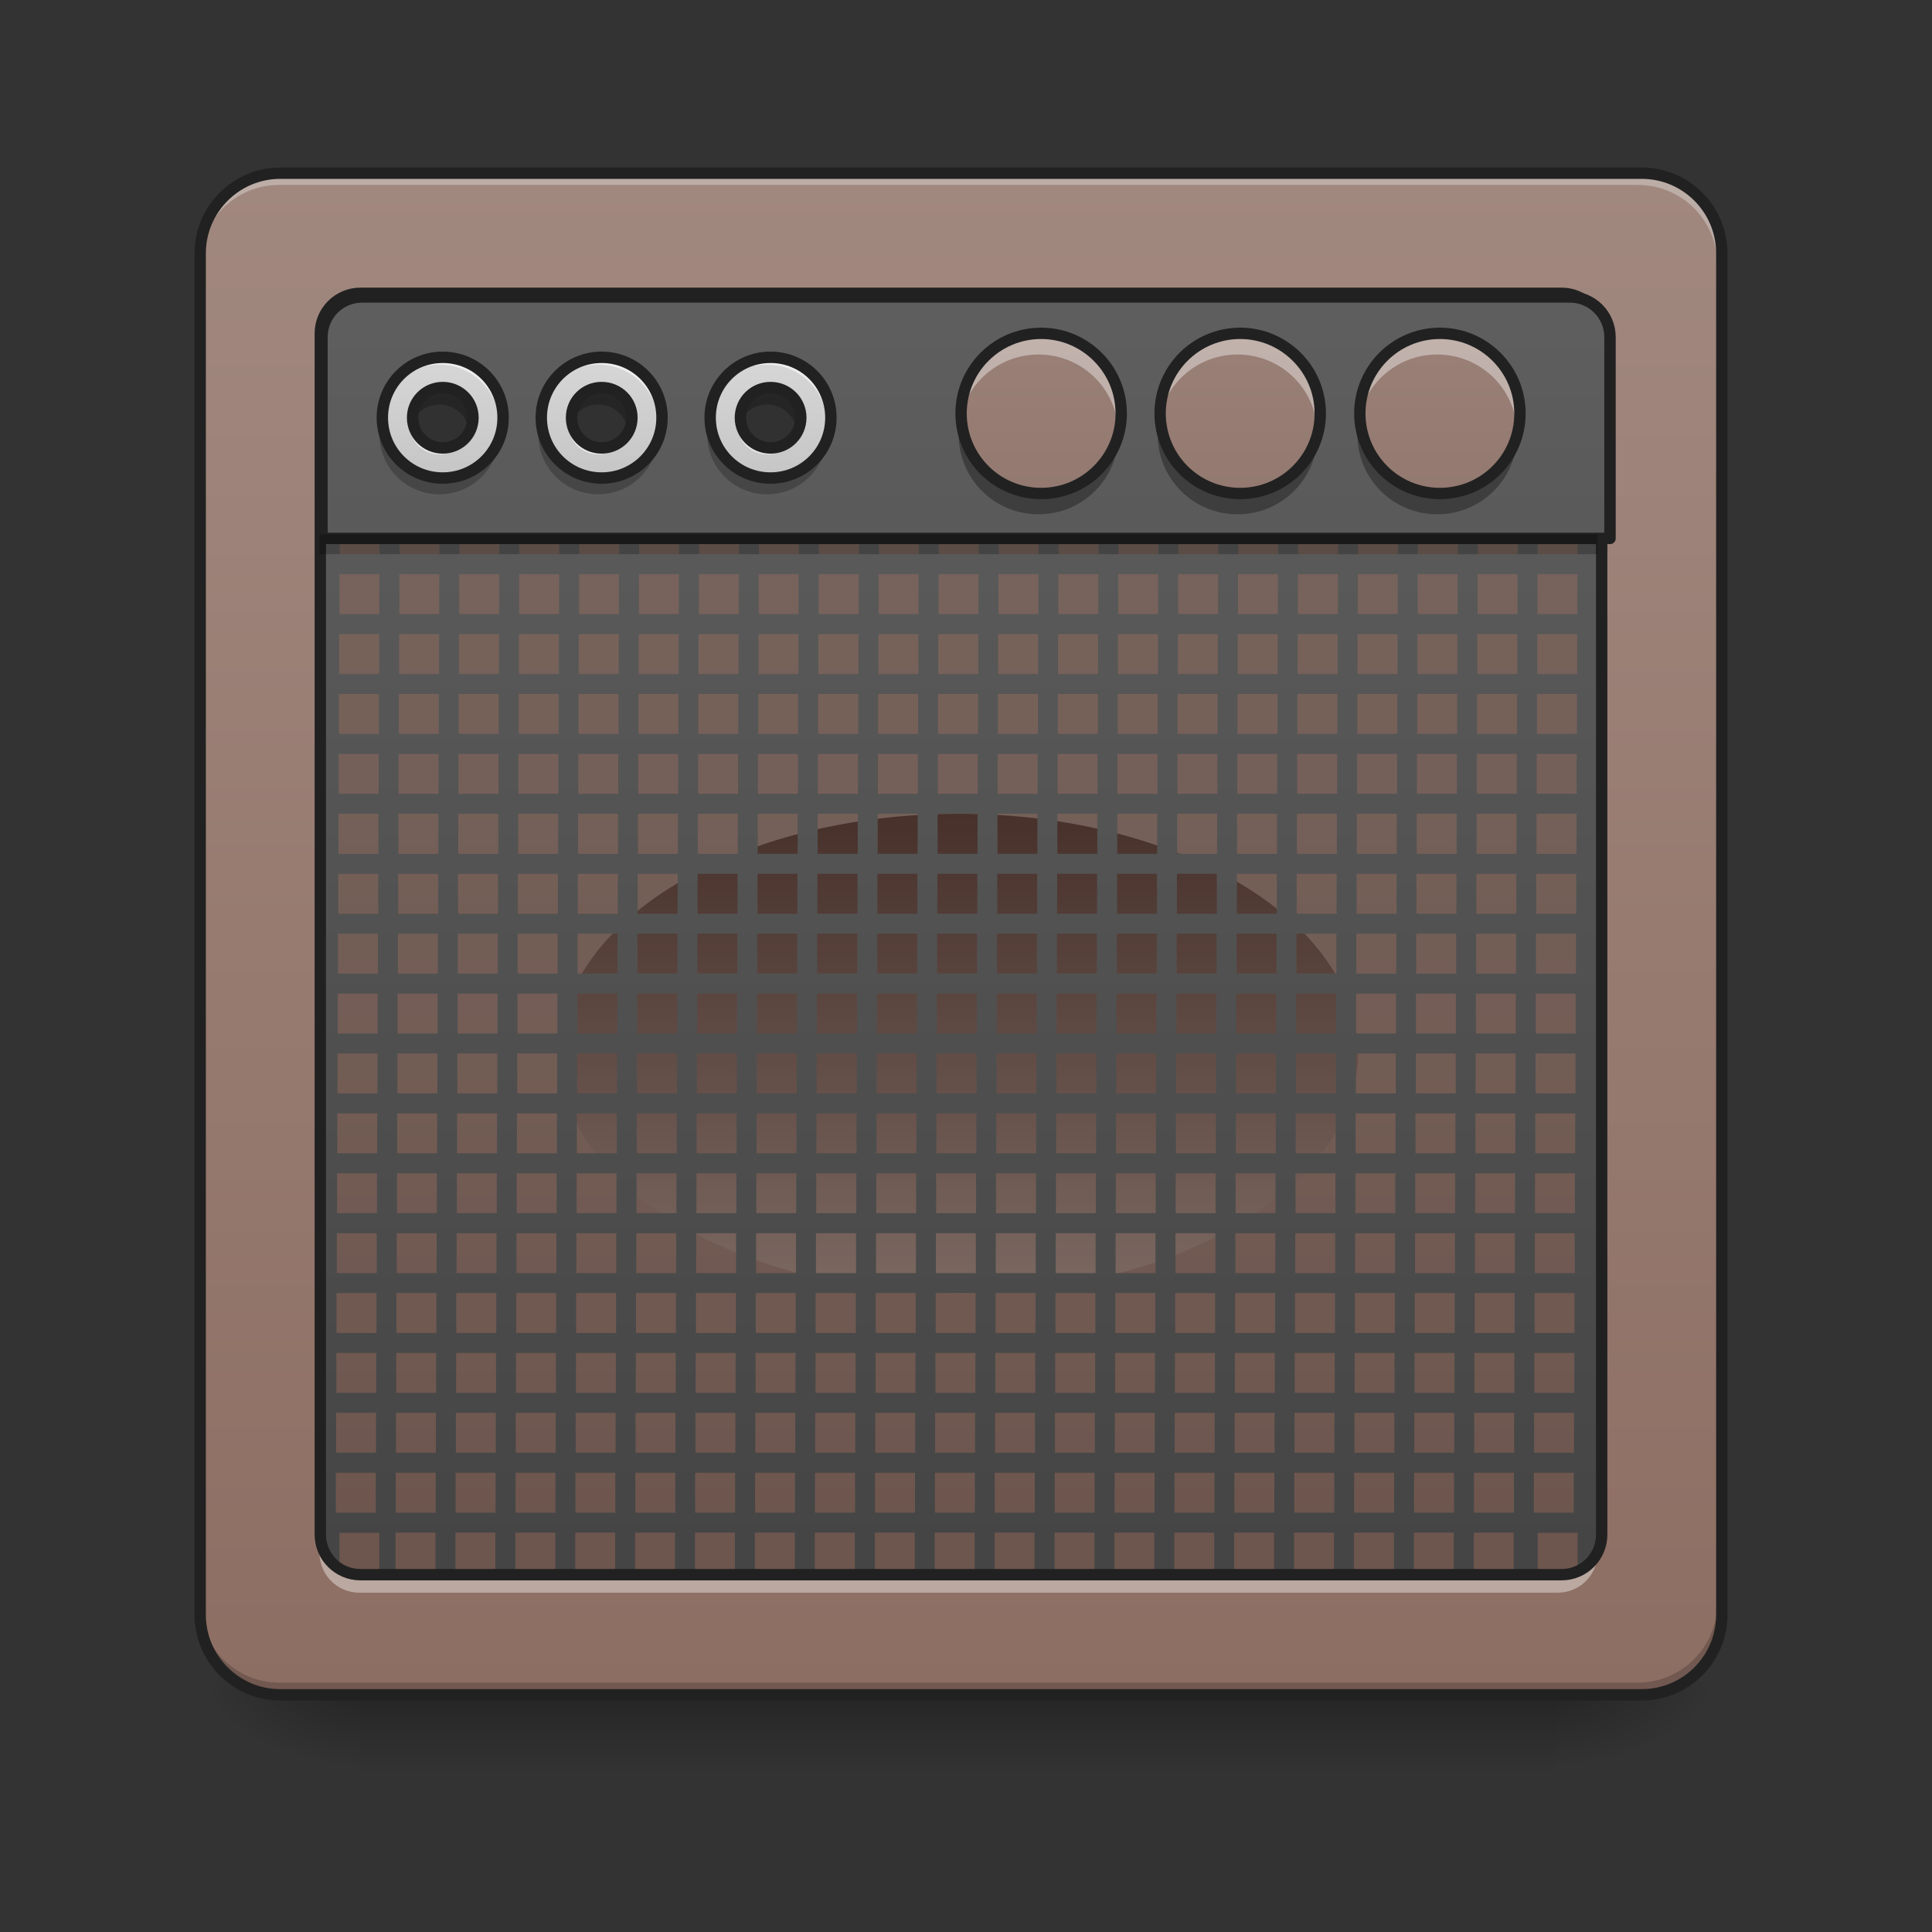 <svg height="48" viewBox="0 0 48 48" width="48" xmlns="http://www.w3.org/2000/svg" xmlns:xlink="http://www.w3.org/1999/xlink"><rect x="0" y="0" width="48" height="48" fill="#333333" stroke="none"/><linearGradient id="a" gradientUnits="userSpaceOnUse" x1="23.815" x2="23.815" y1="42.051" y2="44.035"><stop offset="0" stop-opacity=".275"/><stop offset="1" stop-opacity="0"/></linearGradient><linearGradient id="b"><stop offset="0" stop-opacity=".314"/><stop offset=".222" stop-opacity=".275"/><stop offset="1" stop-opacity="0"/></linearGradient><radialGradient id="c" cx="450.909" cy="189.579" gradientTransform="matrix(0 -.117 -.211 -0 78.196 95.393)" gradientUnits="userSpaceOnUse" r="21.167" xlink:href="#b"/><radialGradient id="d" cx="450.909" cy="189.579" gradientTransform="matrix(-0 .117 .211 0 -30.566 -11.291)" gradientUnits="userSpaceOnUse" r="21.167" xlink:href="#b"/><radialGradient id="e" cx="450.909" cy="189.579" gradientTransform="matrix(-0 -.117 .211 -0 -30.566 95.393)" gradientUnits="userSpaceOnUse" r="21.167" xlink:href="#b"/><radialGradient id="f" cx="450.909" cy="189.579" gradientTransform="matrix(0 .117 -.211 0 78.196 -11.291)" gradientUnits="userSpaceOnUse" r="21.167" xlink:href="#b"/><linearGradient id="g" gradientUnits="userSpaceOnUse" x1="15.877" x2="15.877" y1="42.051" y2="4.344"><stop offset="0" stop-color="#8d6e63"/><stop offset="1" stop-color="#a1887f"/></linearGradient><linearGradient id="h"><stop offset="0" stop-color="#5d4037"/><stop offset="1" stop-color="#a1887f"/></linearGradient><linearGradient id="i" gradientUnits="userSpaceOnUse" x1="23.815" x2="23.815" xlink:href="#h" y1="20.221" y2="32.128"/><linearGradient id="j"><stop offset="0" stop-color="#424242"/><stop offset="1" stop-color="#616161"/></linearGradient><linearGradient id="k" gradientUnits="userSpaceOnUse" x1="23.815" x2="23.815" xlink:href="#j" y1="42.051" y2="4.344"/><linearGradient id="l" gradientUnits="userSpaceOnUse" x1="960" x2="960" xlink:href="#j" y1="1695.118" y2="175.118"/><linearGradient id="m"><stop offset="0" stop-color="#bdbdbd"/><stop offset="1" stop-color="#e0e0e0"/></linearGradient><linearGradient id="n" gradientUnits="userSpaceOnUse" x1="10.915" x2="10.915" xlink:href="#m" y1="13.275" y2="7.321"/><linearGradient id="o" gradientUnits="userSpaceOnUse" x1="14.863" x2="14.863" xlink:href="#m" y1="13.275" y2="7.321"/><linearGradient id="p" gradientUnits="userSpaceOnUse" x1="19.059" x2="19.059" xlink:href="#m" y1="13.275" y2="7.321"/><linearGradient id="q" gradientUnits="userSpaceOnUse" x1="26.792" x2="26.792" xlink:href="#h" y1="42.051" y2="4.344"/><linearGradient id="r" gradientUnits="userSpaceOnUse" x1="31.738" x2="31.738" xlink:href="#h" y1="42.051" y2="4.344"/><linearGradient id="s" gradientUnits="userSpaceOnUse" x1="36.699" x2="36.699" xlink:href="#h" y1="42.051" y2="4.344"/><path d="m8.93 41.902h29.77v2.207h-29.77zm0 0" fill="url(#a)"/><path d="m38.699 42.051h3.969v-1.984h-3.969zm0 0" fill="url(#c)"/><path d="m8.93 42.051h-3.969v1.984h3.969zm0 0" fill="url(#d)"/><path d="m8.93 42.051h-3.969v-1.984h3.969zm0 0" fill="url(#e)"/><path d="m38.699 42.051h3.969v1.984h-3.969zm0 0" fill="url(#f)"/><path d="m6.945 4.344h33.738c1.098 0 1.984.891 1.984 1.984v33.738c0 1.098-.887 1.984-1.984 1.984h-33.738c-1.094 0-1.984-.887-1.984-1.984v-33.738c0-1.094.891-1.984 1.984-1.984zm0 0" fill="url(#g)"/><path d="m6.945 4.344c-1.098 0-1.984.887-1.984 1.984v.25c0-1.102.887-1.988 1.984-1.984h33.738c1.098-.004 1.984.883 1.984 1.984v-.25c0-1.098-.887-1.984-1.984-1.984zm0 0" fill="#e6e6e6" fill-opacity=".392"/><path d="m6.945 42.051c-1.098 0-1.984-.887-1.984-1.984v-.25c0 1.102.887 1.988 1.984 1.988h33.738c1.098 0 1.984-.887 1.984-1.988v.25c0 1.098-.887 1.984-1.984 1.984zm0 0" fill-opacity=".196"/><path d="m74.076-168.671h359.841c11.707 0 21.165 9.499 21.165 21.165v359.841c0 11.707-9.457 21.165-21.165 21.165h-359.841c-11.666 0-21.165-9.457-21.165-21.165v-359.841c0-11.666 9.499-21.165 21.165-21.165zm0 0" fill="none" stroke="#212121" stroke-linecap="round" stroke-width="3" transform="matrix(.094 0 0 .094 0 20.158)"/><path d="m23.816 20.219c5.48 0 9.922 2.668 9.922 5.957 0 3.285-4.441 5.953-9.922 5.953-5.48 0-9.926-2.668-9.926-5.953 0-3.289 4.445-5.957 9.926-5.957zm0 0" fill="url(#i)"/><path d="m8.93 7.32h29.77c.547 0 .992.445.992.992v29.77c0 .547-.445.992-.992.992h-29.77c-.547 0-.992-.445-.992-.992v-29.77c0-.547.445-.992.992-.992zm0 0" fill-opacity=".235"/><path d="m7.938 38.082v.496c0 .551.441.992.992.992h29.77c.551 0 .992-.441.992-.992v-.496c0 .551-.441.992-.992.992h-29.77c-.551 0-.992-.441-.992-.992zm0 0" fill="#fff" fill-opacity=".392"/><path d="m7.938 9.059v-.746c0-.551.441-.992.992-.992h29.77c.551 0 .992.441.992.992v.746c0-.551-.441-.992-.992-.992h-29.77c-.551 0-.992.441-.992.992zm0 0" fill-opacity=".235"/><path d="m8 12.914c-.02 0-.043 0-.062 0v25.168c0 .367.199.688.496.859v-.859h.992v.992h-.5.004 29.77.004-.5v-.992h.992v.859c.297-.172.496-.492.496-.859v-25.168c-.02 0-.043 0-.062 0h-.434v.855h-.992v-.855h-.496v.855h-.992v-.855h-.496v.855h-.992v-.855h-.496v.855h-.992v-.855h-.496v.855h-.992v-.855h-.496v.855h-.992v-.855h-.496v.855h-.992v-.855h-.496v.855h-.992v-.855h-.496v.855h-.992v-.855h-.496v.855h-.992v-.855h-.496v.855h-.992v-.855h-.496v.855h-.992v-.855h-.496v.855h-.996v-.855h-.496v.855h-.992v-.855h-.496v.855h-.992v-.855h-.496v.855h-.992v-.855h-.496v.855h-.992v-.855h-.496v.855h-.992v-.855h-.496v.855h-.992v-.855h-.496v.855h-.992v-.855h-.496v.855h-.992v-.855zm.434 1.352h.992v.992h-.992zm1.488 0h.992v.992h-.992zm1.488 0h.992v.992h-.992zm1.488 0h.992v.992h-.992zm1.488 0h.992v.992h-.992zm1.488 0h.992v.992h-.992zm1.488 0h.992v.992h-.992zm1.488 0h.992v.992h-.992zm1.488 0h.996v.992h-.996zm1.492 0h.992v.992h-.992zm1.488 0h.992v.992h-.992zm1.488 0h.992v.992h-.992zm1.488 0h.992v.992h-.992zm1.488 0h.992v.992h-.992zm1.488 0h.992v.992h-.992zm1.488 0h.992v.992h-.992zm1.488 0h.992v.992h-.992zm1.488 0h.992v.992h-.992zm1.488 0h.992v.992h-.992zm1.488 0h.992v.992h-.992zm1.488 0h.992v.992h-.992zm-29.77 1.488h.992v.992h-.992zm1.488 0h.992v.992h-.992zm1.488 0h.992v.992h-.992zm1.488 0h.992v.992h-.992zm1.488 0h.992v.992h-.992zm1.488 0h.992v.992h-.992zm1.488 0h.992v.992h-.992zm1.488 0h.992v.992h-.992zm1.488 0h.996v.992h-.996zm1.492 0h.992v.992h-.992zm1.488 0h.992v.992h-.992zm1.488 0h.992v.992h-.992zm1.488 0h.992v.992h-.992zm1.488 0h.992v.992h-.992zm1.488 0h.992v.992h-.992zm1.488 0h.992v.992h-.992zm1.488 0h.992v.992h-.992zm1.488 0h.992v.992h-.992zm1.488 0h.992v.992h-.992zm1.488 0h.992v.992h-.992zm1.488 0h.992v.992h-.992zm-29.77 1.488h.992v.992h-.992zm1.488 0h.992v.992h-.992zm1.488 0h.992v.992h-.992zm1.488 0h.992v.992h-.992zm1.488 0h.992v.992h-.992zm1.488 0h.992v.992h-.992zm1.488 0h.992v.992h-.992zm1.488 0h.992v.992h-.992zm1.488 0h.996v.992h-.996zm1.492 0h.992v.992h-.992zm1.488 0h.992v.992h-.992zm1.488 0h.992v.992h-.992zm1.488 0h.992v.992h-.992zm1.488 0h.992v.992h-.992zm1.488 0h.992v.992h-.992zm1.488 0h.992v.992h-.992zm1.488 0h.992v.992h-.992zm1.488 0h.992v.992h-.992zm1.488 0h.992v.992h-.992zm1.488 0h.992v.992h-.992zm1.488 0h.992v.992h-.992zm-29.77 1.488h.992v.992h-.992zm1.488 0h.992v.992h-.992zm1.488 0h.992v.992h-.992zm1.488 0h.992v.992h-.992zm1.488 0h.992v.992h-.992zm1.488 0h.992v.992h-.992zm1.488 0h.992v.992h-.992zm1.488 0h.992v.992h-.992zm1.488 0h.996v.992h-.996zm1.492 0h.992v.992h-.992zm1.488 0h.992v.992h-.992zm1.488 0h.992v.992h-.992zm1.488 0h.992v.992h-.992zm1.488 0h.992v.992h-.992zm1.488 0h.992v.992h-.992zm1.488 0h.992v.992h-.992zm1.488 0h.992v.992h-.992zm1.488 0h.992v.992h-.992zm1.488 0h.992v.992h-.992zm1.488 0h.992v.992h-.992zm1.488 0h.992v.992h-.992zm-29.77 1.488h.992v.996h-.992zm1.488 0h.992v.996h-.992zm1.488 0h.992v.996h-.992zm1.488 0h.992v.996h-.992zm1.488 0h.992v.996h-.992zm1.488 0h.992v.996h-.992zm1.488 0h.992v.996h-.992zm1.488 0h.992v.996h-.992zm1.488 0h.996v.996h-.996zm1.492 0h.992v.996h-.992zm1.488 0h.992v.996h-.992zm1.488 0h.992v.996h-.992zm1.488 0h.992v.996h-.992zm1.488 0h.992v.996h-.992zm1.488 0h.992v.996h-.992zm1.488 0h.992v.996h-.992zm1.488 0h.992v.996h-.992zm1.488 0h.992v.996h-.992zm1.488 0h.992v.996h-.992zm1.488 0h.992v.996h-.992zm1.488 0h.992v.996h-.992zm-29.77 1.492h.992v.992h-.992zm1.488 0h.992v.992h-.992zm1.488 0h.992v.992h-.992zm1.488 0h.992v.992h-.992zm1.488 0h.992v.992h-.992zm1.488 0h.992v.992h-.992zm1.488 0h.992v.992h-.992zm1.488 0h.992v.992h-.992zm1.488 0h.996v.992h-.996zm1.492 0h.992v.992h-.992zm1.488 0h.992v.992h-.992zm1.488 0h.992v.992h-.992zm1.488 0h.992v.992h-.992zm1.488 0h.992v.992h-.992zm1.488 0h.992v.992h-.992zm1.488 0h.992v.992h-.992zm1.488 0h.992v.992h-.992zm1.488 0h.992v.992h-.992zm1.488 0h.992v.992h-.992zm1.488 0h.992v.992h-.992zm1.488 0h.992v.992h-.992zm-29.77 1.488h.992v.992h-.992zm1.488 0h.992v.992h-.992zm1.488 0h.992v.992h-.992zm1.488 0h.992v.992h-.992zm1.488 0h.992v.992h-.992zm1.488 0h.992v.992h-.992zm1.488 0h.992v.992h-.992zm1.488 0h.992v.992h-.992zm1.488 0h.996v.992h-.996zm1.492 0h.992v.992h-.992zm1.488 0h.992v.992h-.992zm1.488 0h.992v.992h-.992zm1.488 0h.992v.992h-.992zm1.488 0h.992v.992h-.992zm1.488 0h.992v.992h-.992zm1.488 0h.992v.992h-.992zm1.488 0h.992v.992h-.992zm1.488 0h.992v.992h-.992zm1.488 0h.992v.992h-.992zm1.488 0h.992v.992h-.992zm1.488 0h.992v.992h-.992zm-29.77 1.488h.992v.992h-.992zm1.488 0h.992v.992h-.992zm1.488 0h.992v.992h-.992zm1.488 0h.992v.992h-.992zm1.488 0h.992v.992h-.992zm1.488 0h.992v.992h-.992zm1.488 0h.992v.992h-.992zm1.488 0h.992v.992h-.992zm1.488 0h.996v.992h-.996zm1.492 0h.992v.992h-.992zm1.488 0h.992v.992h-.992zm1.488 0h.992v.992h-.992zm1.488 0h.992v.992h-.992zm1.488 0h.992v.992h-.992zm1.488 0h.992v.992h-.992zm1.488 0h.992v.992h-.992zm1.488 0h.992v.992h-.992zm1.488 0h.992v.992h-.992zm1.488 0h.992v.992h-.992zm1.488 0h.992v.992h-.992zm1.488 0h.992v.992h-.992zm-29.77 1.488h.992v.992h-.992zm1.488 0h.992v.992h-.992zm1.488 0h.992v.992h-.992zm1.488 0h.992v.992h-.992zm1.488 0h.992v.992h-.992zm1.488 0h.992v.992h-.992zm1.488 0h.992v.992h-.992zm1.488 0h.992v.992h-.992zm1.488 0h.996v.992h-.996zm1.492 0h.992v.992h-.992zm1.488 0h.992v.992h-.992zm1.488 0h.992v.992h-.992zm1.488 0h.992v.992h-.992zm1.488 0h.992v.992h-.992zm1.488 0h.992v.992h-.992zm1.488 0h.992v.992h-.992zm1.488 0h.992v.992h-.992zm1.488 0h.992v.992h-.992zm1.488 0h.992v.992h-.992zm1.488 0h.992v.992h-.992zm1.488 0h.992v.992h-.992zm-29.77 1.488h.992v.992h-.992zm1.488 0h.992v.992h-.992zm1.488 0h.992v.992h-.992zm1.488 0h.992v.992h-.992zm1.488 0h.992v.992h-.992zm1.488 0h.992v.992h-.992zm1.488 0h.992v.992h-.992zm1.488 0h.992v.992h-.992zm1.488 0h.996v.992h-.996zm1.492 0h.992v.992h-.992zm1.488 0h.992v.992h-.992zm1.488 0h.992v.992h-.992zm1.488 0h.992v.992h-.992zm1.488 0h.992v.992h-.992zm1.488 0h.992v.992h-.992zm1.488 0h.992v.992h-.992zm1.488 0h.992v.992h-.992zm1.488 0h.992v.992h-.992zm1.488 0h.992v.992h-.992zm1.488 0h.992v.992h-.992zm1.488 0h.992v.992h-.992zm-29.77 1.488h.992v.992h-.992zm1.488 0h.992v.992h-.992zm1.488 0h.992v.992h-.992zm1.488 0h.992v.992h-.992zm1.488 0h.992v.992h-.992zm1.488 0h.992v.992h-.992zm1.488 0h.992v.992h-.992zm1.488 0h.992v.992h-.992zm1.488 0h.996v.992h-.996zm1.492 0h.992v.992h-.992zm1.488 0h.992v.992h-.992zm1.488 0h.992v.992h-.992zm1.488 0h.992v.992h-.992zm1.488 0h.992v.992h-.992zm1.488 0h.992v.992h-.992zm1.488 0h.992v.992h-.992zm1.488 0h.992v.992h-.992zm1.488 0h.992v.992h-.992zm1.488 0h.992v.992h-.992zm1.488 0h.992v.992h-.992zm1.488 0h.992v.992h-.992zm-29.77 1.488h.992v.992h-.992zm1.488 0h.992v.992h-.992zm1.488 0h.992v.992h-.992zm1.488 0h.992v.992h-.992zm1.488 0h.992v.992h-.992zm1.488 0h.992v.992h-.992zm1.488 0h.992v.992h-.992zm1.488 0h.992v.992h-.992zm1.488 0h.996v.992h-.996zm1.492 0h.992v.992h-.992zm1.488 0h.992v.992h-.992zm1.488 0h.992v.992h-.992zm1.488 0h.992v.992h-.992zm1.488 0h.992v.992h-.992zm1.488 0h.992v.992h-.992zm1.488 0h.992v.992h-.992zm1.488 0h.992v.992h-.992zm1.488 0h.992v.992h-.992zm1.488 0h.992v.992h-.992zm1.488 0h.992v.992h-.992zm1.488 0h.992v.992h-.992zm-29.77 1.488h.992v.992h-.992zm1.488 0h.992v.992h-.992zm1.488 0h.992v.992h-.992zm1.488 0h.992v.992h-.992zm1.488 0h.992v.992h-.992zm1.488 0h.992v.992h-.992zm1.488 0h.992v.992h-.992zm1.488 0h.992v.992h-.992zm1.488 0h.996v.992h-.996zm1.492 0h.992v.992h-.992zm1.488 0h.992v.992h-.992zm1.488 0h.992v.992h-.992zm1.488 0h.992v.992h-.992zm1.488 0h.992v.992h-.992zm1.488 0h.992v.992h-.992zm1.488 0h.992v.992h-.992zm1.488 0h.992v.992h-.992zm1.488 0h.992v.992h-.992zm1.488 0h.992v.992h-.992zm1.488 0h.992v.992h-.992zm1.488 0h.992v.992h-.992zm-29.77 1.488h.992v.992h-.992zm1.488 0h.992v.992h-.992zm1.488 0h.992v.992h-.992zm1.488 0h.992v.992h-.992zm1.488 0h.992v.992h-.992zm1.488 0h.992v.992h-.992zm1.488 0h.992v.992h-.992zm1.488 0h.992v.992h-.992zm1.488 0h.996v.992h-.996zm1.492 0h.992v.992h-.992zm1.488 0h.992v.992h-.992zm1.488 0h.992v.992h-.992zm1.488 0h.992v.992h-.992zm1.488 0h.992v.992h-.992zm1.488 0h.992v.992h-.992zm1.488 0h.992v.992h-.992zm1.488 0h.992v.992h-.992zm1.488 0h.992v.992h-.992zm1.488 0h.992v.992h-.992zm1.488 0h.992v.992h-.992zm1.488 0h.992v.992h-.992zm-29.77 1.488h.992v.992h-.992zm1.488 0h.992v.992h-.992zm1.488 0h.992v.992h-.992zm1.488 0h.992v.992h-.992zm1.488 0h.992v.992h-.992zm1.488 0h.992v.992h-.992zm1.488 0h.992v.992h-.992zm1.488 0h.992v.992h-.992zm1.488 0h.996v.992h-.996zm1.492 0h.992v.992h-.992zm1.488 0h.992v.992h-.992zm1.488 0h.992v.992h-.992zm1.488 0h.992v.992h-.992zm1.488 0h.992v.992h-.992zm1.488 0h.992v.992h-.992zm1.488 0h.992v.992h-.992zm1.488 0h.992v.992h-.992zm1.488 0h.992v.992h-.992zm1.488 0h.992v.992h-.992zm1.488 0h.992v.992h-.992zm1.488 0h.992v.992h-.992zm-29.77 1.488h.992v.992h-.992zm1.488 0h.992v.992h-.992zm1.488 0h.992v.992h-.992zm1.488 0h.992v.992h-.992zm1.488 0h.992v.992h-.992zm1.488 0h.992v.992h-.992zm1.488 0h.992v.992h-.992zm1.488 0h.992v.992h-.992zm1.488 0h.996v.992h-.996zm1.492 0h.992v.992h-.992zm1.488 0h.992v.992h-.992zm1.488 0h.992v.992h-.992zm1.488 0h.992v.992h-.992zm1.488 0h.992v.992h-.992zm1.488 0h.992v.992h-.992zm1.488 0h.992v.992h-.992zm1.488 0h.992v.992h-.992zm1.488 0h.992v.992h-.992zm1.488 0h.992v.992h-.992zm1.488 0h.992v.992h-.992zm1.488 0h.992v.992h-.992zm-28.281 1.488h.992v.992h-.992zm1.488 0h.992v.992h-.992zm1.488 0h.992v.992h-.992zm1.488 0h.992v.992h-.992zm1.488 0h.992v.992h-.992zm1.488 0h.992v.992h-.992zm1.488 0h.992v.992h-.992zm1.488 0h.996v.992h-.996zm1.492 0h.992v.992h-.992zm1.488 0h.992v.992h-.992zm1.488 0h.992v.992h-.992zm1.488 0h.992v.992h-.992zm1.488 0h.992v.992h-.992zm1.488 0h.992v.992h-.992zm1.488 0h.992v.992h-.992zm1.488 0h.992v.992h-.992zm1.488 0h.992v.992h-.992zm1.488 0h.992v.992h-.992zm1.488 0h.992v.992h-.992zm0 0" fill="url(#k)"/><path d="m95.241-136.924h317.511c5.833 0 10.582 4.75 10.582 10.582v317.511c0 5.833-4.75 10.582-10.582 10.582h-317.511c-5.833 0-10.582-4.75-10.582-10.582v-317.511c0-5.833 4.75-10.582 10.582-10.582zm0 0" fill="none" stroke="#212121" stroke-linecap="round" stroke-width="3" transform="matrix(.094 0 0 .094 0 20.158)"/><path d="m359.966 295.09c-22.203 0-39.996 17.794-39.996 39.996v199.981h1280.035v-199.981c0-22.203-17.794-39.996-39.996-39.996zm0 0" fill="url(#l)" stroke="#212121" stroke-linecap="round" stroke-linejoin="round" stroke-width="11.339" transform="scale(.025)"/><path d="m7.938 13.273h31.754v.496h-31.754zm0 0" fill-opacity=".235"/><path d="m10.914 8.809c-.824 0-1.488.664-1.488 1.488s.664 1.488 1.488 1.488c.824 0 1.488-.664 1.488-1.488s-.664-1.488-1.488-1.488zm0 .746c.414 0 .746.332.746.742 0 .414-.332.746-.746.746-.41 0-.742-.332-.742-.746 0-.41.332-.742.742-.742zm0 0" fill="url(#n)"/><path d="m10.914 8.809c-.824 0-1.488.664-1.488 1.488 0 .043.004.086.008.125.062-.766.699-1.363 1.48-1.363.785 0 1.422.598 1.484 1.363.004-.039.004-.082.004-.125 0-.824-.664-1.488-1.488-1.488zm-.734 1.613c-.004.039-.008.082-.008.125 0 .41.332.742.742.742.414 0 .746-.332.746-.742 0-.043-.004-.086-.012-.125-.059.352-.363.621-.734.621-.367 0-.676-.27-.734-.621zm0 0" fill="#fff" fill-opacity=".588"/><path d="m10.914 9.555c-.41 0-.742.332-.742.742 0 .09.016.172.043.25.102-.289.375-.496.699-.496.328 0 .602.207.703.496.027-.078.043-.16.043-.25 0-.41-.332-.742-.746-.742zm-1.465.992c-.016.078-.023.164-.023.246 0 .824.664 1.488 1.488 1.488.824 0 1.488-.664 1.488-1.488 0-.082-.008-.168-.02-.246-.117.703-.727 1.238-1.469 1.238-.738 0-1.348-.535-1.465-1.238zm0 0" fill-opacity=".235"/><path d="m10.914 9.555c.41 0 .746.332.746.742s-.336.746-.746.746c-.41 0-.742-.336-.742-.746s.332-.742.742-.742zm0 0" fill-opacity=".471"/><path d="m439.958 355.084c-33.225 0-59.994 26.769-59.994 59.994s26.769 59.994 59.994 59.994c33.225 0 59.994-26.769 59.994-59.994s-26.769-59.994-59.994-59.994zm0 30.076c16.691 0 30.076 13.385 30.076 29.918 0 16.691-13.385 30.076-30.076 30.076-16.534 0-29.918-13.385-29.918-30.076 0-16.534 13.385-29.918 29.918-29.918zm0 0" fill="none" stroke="#212121" stroke-linecap="round" stroke-linejoin="round" stroke-width="11.339" transform="scale(.025)"/><path d="m14.863 8.809c-.824 0-1.488.664-1.488 1.488s.664 1.488 1.488 1.488 1.488-.664 1.488-1.488-.664-1.488-1.488-1.488zm0 .746c.414 0 .746.332.746.742 0 .414-.332.746-.746.746-.414 0-.742-.332-.742-.746 0-.41.328-.742.742-.742zm0 0" fill="url(#o)"/><path d="m14.863 8.809c-.824 0-1.488.664-1.488 1.488 0 .043.004.086.004.125.062-.766.703-1.363 1.484-1.363s1.422.598 1.484 1.363c.004-.039.004-.082.004-.125 0-.824-.664-1.488-1.488-1.488zm-.734 1.613c-.008.039-.008.082-.008.125 0 .41.328.742.742.742.414 0 .746-.332.746-.742 0-.043-.004-.086-.012-.125-.059.352-.363.621-.734.621-.371 0-.676-.27-.734-.621zm0 0" fill="#fff" fill-opacity=".588"/><path d="m14.863 9.555c-.414 0-.742.332-.742.742 0 .09.012.172.039.25.102-.289.379-.496.703-.496s.602.207.703.496c.027-.078.043-.16.043-.25 0-.41-.332-.742-.746-.742zm-1.469.992c-.012.078-.02.164-.02.246 0 .824.664 1.488 1.488 1.488s1.488-.664 1.488-1.488c0-.082-.008-.168-.02-.246-.117.703-.73 1.238-1.469 1.238s-1.352-.535-1.469-1.238zm0 0" fill-opacity=".235"/><path d="m14.863 9.555c.41 0 .746.332.746.742s-.336.746-.746.746c-.41 0-.742-.336-.742-.746s.332-.742.742-.742zm0 0" fill-opacity=".471"/><path d="m439.993 355.084c-33.225 0-59.994 26.769-59.994 59.994s26.769 59.994 59.994 59.994c33.225 0 59.994-26.769 59.994-59.994s-26.769-59.994-59.994-59.994zm0 30.076c16.691 0 30.076 13.385 30.076 29.918 0 16.691-13.385 30.076-30.076 30.076-16.691 0-29.918-13.385-29.918-30.076 0-16.534 13.227-29.918 29.918-29.918zm0 0" fill="none" stroke="#212121" stroke-linecap="round" stroke-linejoin="round" stroke-width="11.339" transform="matrix(.025 0 0 .025 3.948 0)"/><path d="m19.059 8.809c-.824 0-1.488.664-1.488 1.488s.664 1.488 1.488 1.488c.824 0 1.488-.664 1.488-1.488s-.664-1.488-1.488-1.488zm0 .746c.414 0 .746.332.746.742 0 .414-.332.746-.746.746-.41 0-.742-.332-.742-.746 0-.41.332-.742.742-.742zm0 0" fill="url(#p)"/><path d="m19.059 8.809c-.824 0-1.488.664-1.488 1.488 0 .043.004.086.008.125.062-.766.699-1.363 1.48-1.363.785 0 1.422.598 1.484 1.363.004-.039.004-.082.004-.125 0-.824-.664-1.488-1.488-1.488zm-.734 1.613c-.004.039-.008.082-.008.125 0 .41.332.742.742.742.414 0 .746-.332.746-.742 0-.043-.004-.086-.012-.125-.059.352-.363.621-.734.621s-.676-.27-.734-.621zm0 0" fill="#fff" fill-opacity=".588"/><path d="m19.059 9.555c-.41 0-.742.332-.742.742 0 .09.012.172.039.25.102-.289.379-.496.703-.496.324 0 .602.207.703.496.027-.078.043-.16.043-.25 0-.41-.332-.742-.746-.742zm-1.469.992c-.012.078-.02.164-.02.246 0 .824.664 1.488 1.488 1.488.824 0 1.488-.664 1.488-1.488 0-.082-.008-.168-.02-.246-.117.703-.727 1.238-1.469 1.238-.738 0-1.348-.535-1.469-1.238zm0 0" fill-opacity=".235"/><path d="m19.059 9.555c.41 0 .746.332.746.742s-.336.746-.746.746-.742-.336-.742-.746.332-.742.742-.742zm0 0" fill-opacity=".471"/><path d="m439.974 355.084c-33.225 0-59.994 26.769-59.994 59.994s26.769 59.994 59.994 59.994 59.994-26.769 59.994-59.994-26.769-59.994-59.994-59.994zm0 30.076c16.691 0 30.076 13.385 30.076 29.918 0 16.691-13.385 30.076-30.076 30.076-16.534 0-29.918-13.385-29.918-30.076 0-16.534 13.385-29.918 29.918-29.918zm0 0" fill="none" stroke="#212121" stroke-linecap="round" stroke-linejoin="round" stroke-width="11.339" transform="matrix(.025 0 0 .025 8.144 0)"/><path d="m25.801 8.312c1.094 0 1.984.891 1.984 1.984 0 1.098-.891 1.984-1.984 1.984-1.098 0-1.984-.887-1.984-1.984 0-1.094.887-1.984 1.984-1.984zm0 0" fill="url(#q)"/><path d="m25.801 8.312c-1.102 0-1.984.887-1.984 1.984 0 .086.004.168.012.25.125-.984.957-1.738 1.973-1.738s1.848.754 1.969 1.738c.008-.082.016-.164.016-.25 0-1.098-.887-1.984-1.984-1.984zm0 0" fill="#fff" fill-opacity=".392"/><path d="m25.801 12.777c-1.102 0-1.984-.883-1.984-1.984 0-.082.004-.164.012-.246.125.98.957 1.734 1.973 1.734s1.848-.754 1.969-1.734c.008.082.016.164.016.246 0 1.102-.887 1.984-1.984 1.984zm0 0" fill-opacity=".314"/><path d="m275.182-126.342c11.666 0 21.165 9.499 21.165 21.165 0 11.707-9.499 21.165-21.165 21.165-11.707 0-21.165-9.457-21.165-21.165 0-11.666 9.457-21.165 21.165-21.165zm0 0" fill="none" stroke="#212121" stroke-linecap="round" stroke-linejoin="round" stroke-width="3" transform="matrix(.094 0 0 .094 0 20.158)"/><path d="m30.746 8.312c1.094 0 1.984.891 1.984 1.984 0 1.098-.891 1.984-1.984 1.984-1.098 0-1.984-.887-1.984-1.984 0-1.094.887-1.984 1.984-1.984zm0 0" fill="url(#r)"/><path d="m30.746 8.312c-1.102 0-1.984.887-1.984 1.984 0 .086.004.168.016.25.121-.984.953-1.738 1.969-1.738s1.848.754 1.969 1.738c.012-.082.016-.164.016-.25 0-1.098-.887-1.984-1.984-1.984zm0 0" fill="#fff" fill-opacity=".392"/><path d="m30.746 12.777c-1.102 0-1.984-.883-1.984-1.984 0-.082.004-.164.016-.246.121.98.953 1.734 1.969 1.734s1.848-.754 1.969-1.734c.012.082.016.164.016.246 0 1.102-.887 1.984-1.984 1.984zm0 0" fill-opacity=".314"/><path d="m275.173-126.342c11.666 0 21.165 9.499 21.165 21.165 0 11.707-9.499 21.165-21.165 21.165-11.707 0-21.165-9.457-21.165-21.165 0-11.666 9.457-21.165 21.165-21.165zm0 0" fill="none" stroke="#212121" stroke-linecap="round" stroke-linejoin="round" stroke-width="3" transform="matrix(.094 0 0 .094 4.946 20.158)"/><path d="m35.707 8.312c1.098 0 1.984.891 1.984 1.984 0 1.098-.887 1.984-1.984 1.984-1.098 0-1.984-.887-1.984-1.984 0-1.094.887-1.984 1.984-1.984zm0 0" fill="url(#s)"/><path d="m35.707 8.312c-1.098 0-1.984.887-1.984 1.984 0 .086.004.168.016.25.121-.984.953-1.738 1.969-1.738s1.848.754 1.969 1.738c.012-.082.016-.164.016-.25 0-1.098-.887-1.984-1.984-1.984zm0 0" fill="#fff" fill-opacity=".392"/><path d="m35.707 12.777c-1.098 0-1.984-.883-1.984-1.984 0-.082.004-.164.016-.246.121.98.953 1.734 1.969 1.734s1.848-.754 1.969-1.734c.012.082.016.164.016.246 0 1.102-.887 1.984-1.984 1.984zm0 0" fill-opacity=".314"/><path d="m275.168-126.342c11.707 0 21.165 9.499 21.165 21.165 0 11.707-9.457 21.165-21.165 21.165s-21.165-9.457-21.165-21.165c0-11.666 9.457-21.165 21.165-21.165zm0 0" fill="none" stroke="#212121" stroke-linecap="round" stroke-linejoin="round" stroke-width="3" transform="matrix(.094 0 0 .094 9.908 20.158)"/></svg>